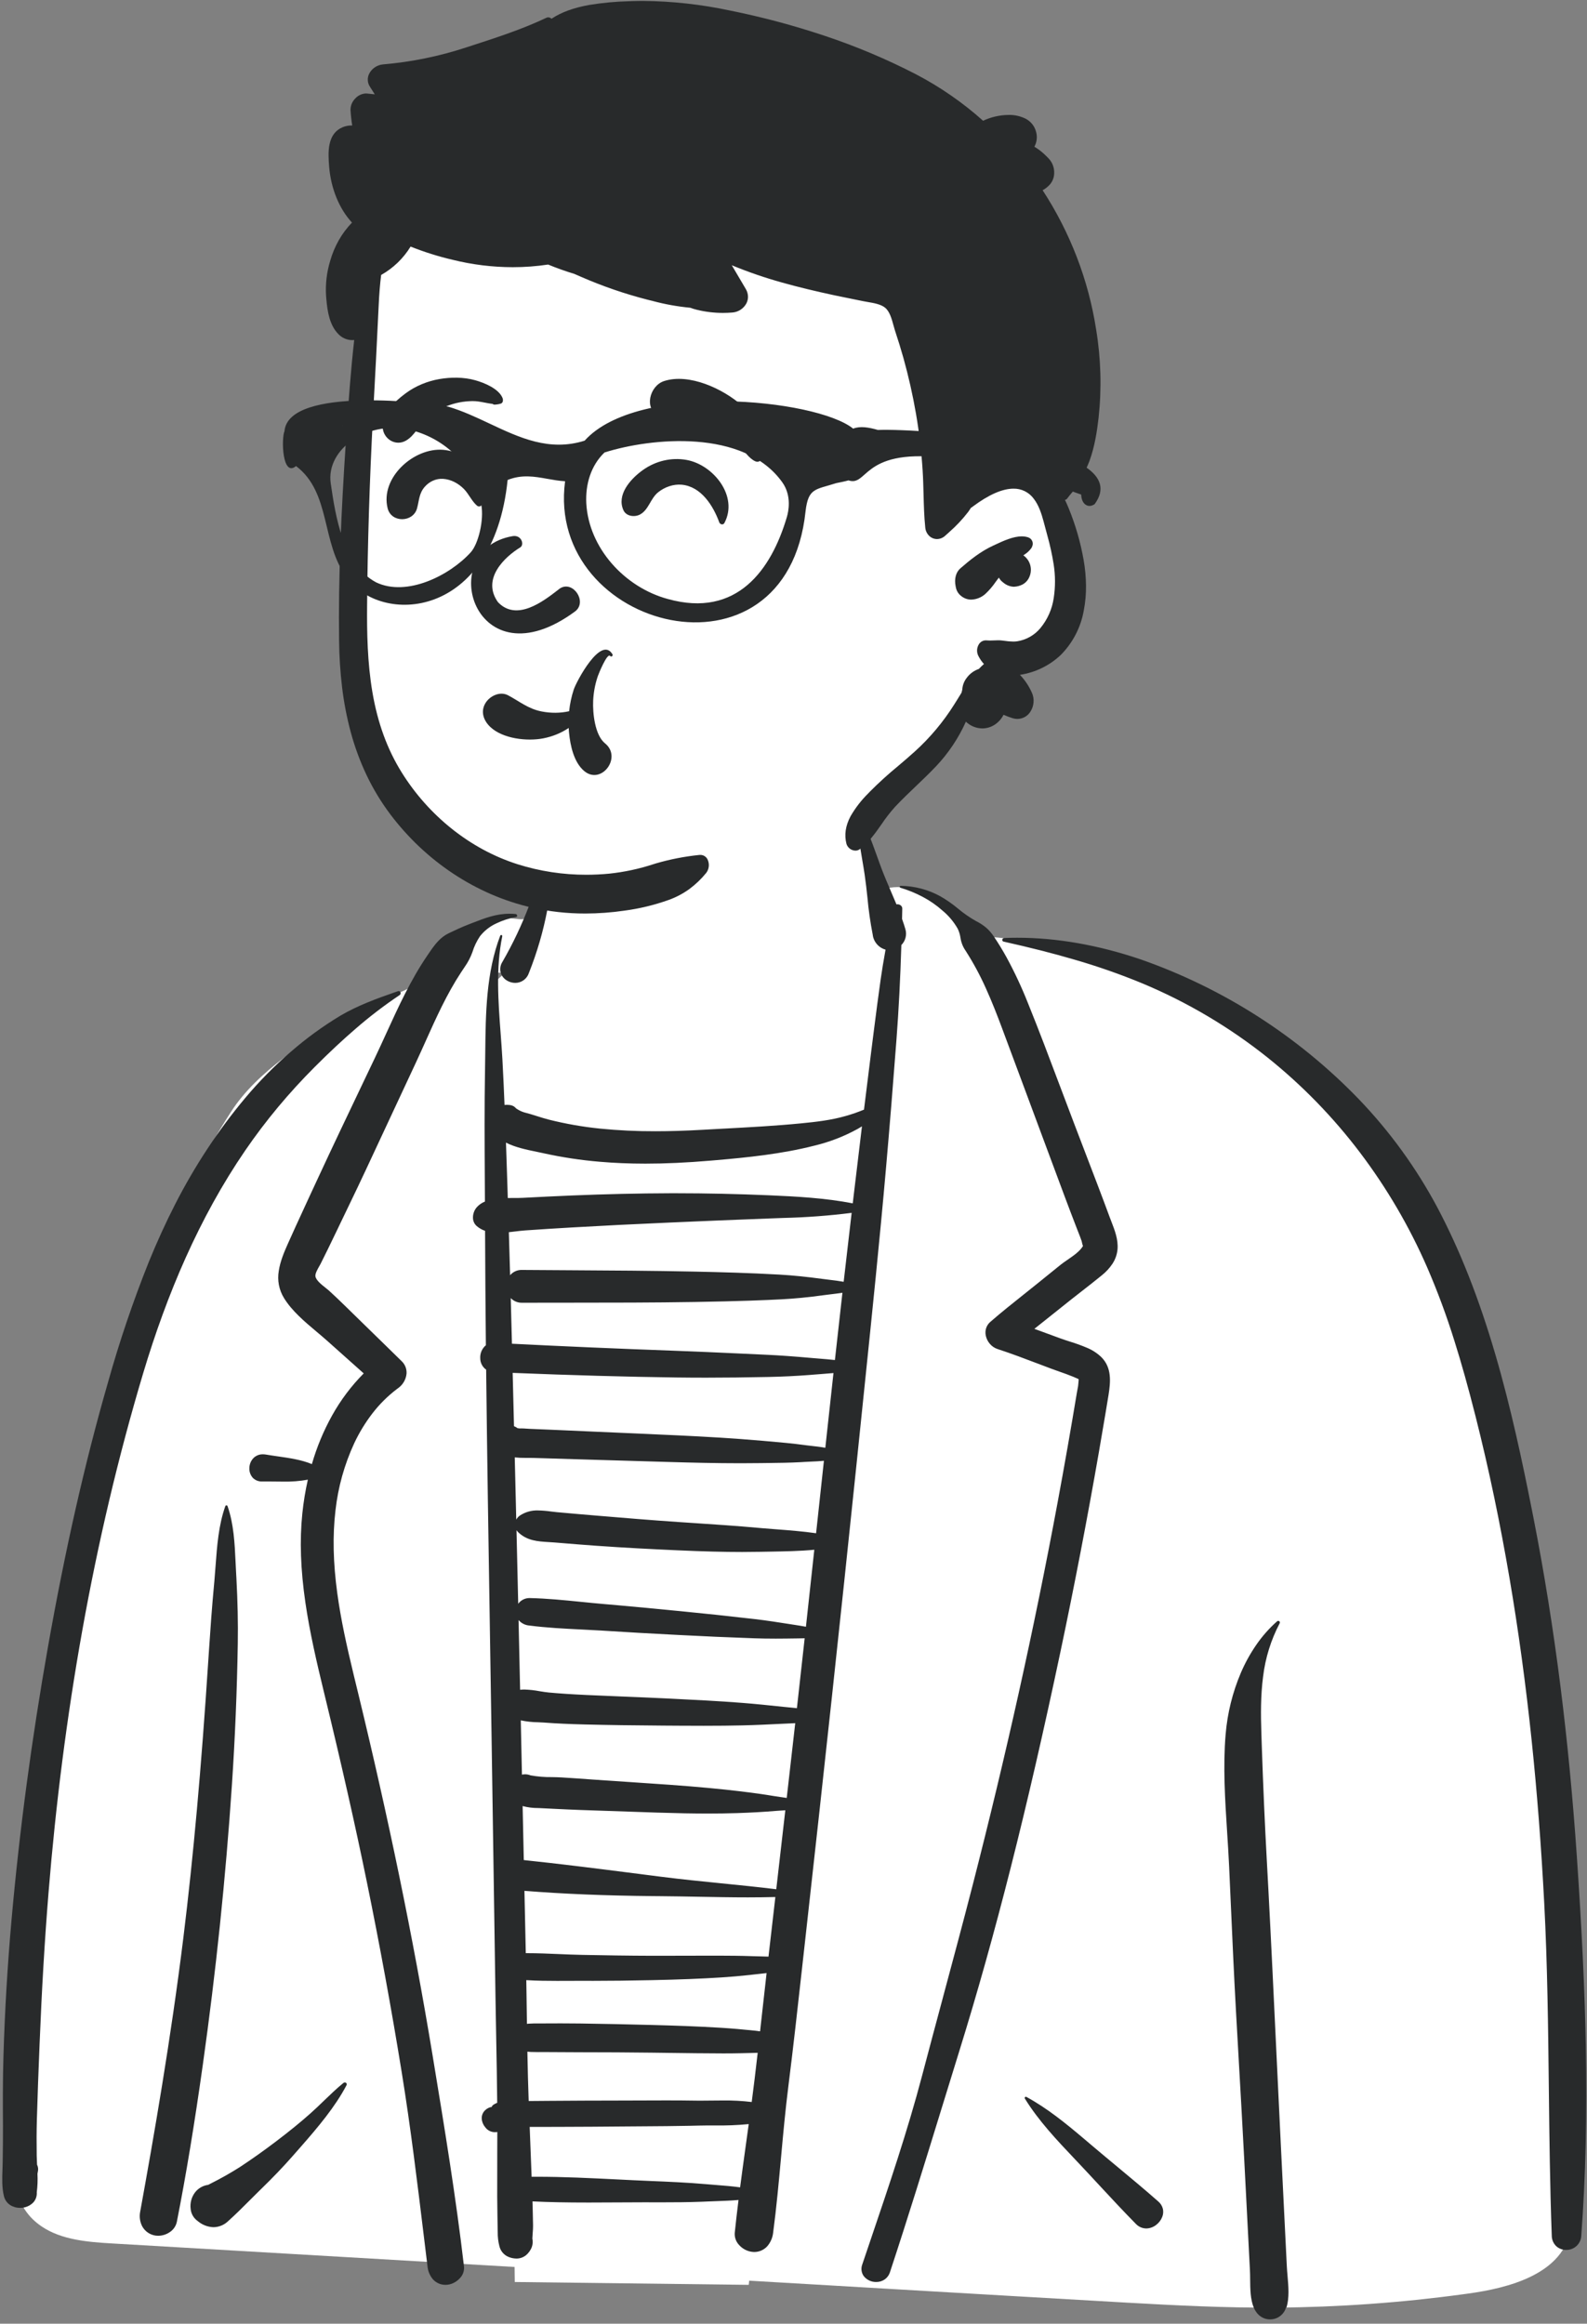 <svg width="304" height="445" viewBox="0 0 304 445" fill="none" xmlns="http://www.w3.org/2000/svg">
<rect x="0" y="0" width="304" height="445" fill="#808080" stroke="none"/>
<path d="M166.069 164.842L170.893 176.767L168.235 214.566L166.256 214.875C145.37 218.112 131.177 219.748 123.678 219.781H123.446C115.894 219.781 106.845 218.094 96.299 214.72L95.819 214.566L94.602 186.263H97.473L102.667 174.087L102.662 174.083C102.605 174.18 102.546 174.275 102.484 174.367C100.318 177.569 99.063 174.983 93.977 176.116C87.886 177.472 85.182 183.628 79.82 188.228C77.33 190.364 72.105 191.371 69.604 192.841L66.977 194.384C58.747 199.239 49.287 205.136 44.32 212.818C38.498 221.824 34.484 230.371 30.778 240.389C22.789 261.981 17.244 284.016 13.28 306.677C9.266 329.646 6.853 352.897 5.009 376.131C4.155 386.898 3.429 397.673 2.83 408.458L2.682 411.154C2.367 417.021 2.641 422.762 7.976 426.375C11.798 428.964 16.871 429.358 21.355 429.624L21.599 429.638C54.755 431.583 87.911 433.519 121.067 435.447L170.801 438.355C179.076 438.84 187.351 439.321 195.626 439.799L215.826 440.966C225.346 441.507 234.878 441.976 244.41 441.921C256.392 441.835 268.357 440.982 280.23 439.367L281.278 439.224C288.756 438.192 299.595 435.58 300.939 426.614C300.984 426.355 300.967 426.089 300.889 425.837C300.81 425.586 300.672 425.357 300.487 425.171C300.301 424.984 300.073 424.844 299.823 424.764C299.572 424.683 299.306 424.664 299.046 424.708C299.359 423.249 299.553 421.787 299.739 420.517C300.528 415.093 301.044 409.632 301.284 404.155C301.741 393.184 301.4 382.195 300.266 371.273C298.452 353.22 295.912 335.198 293.287 317.24L292.703 313.251C289.91 294.224 286.585 275.229 281.383 256.696C276.577 239.575 269.079 221.763 258.762 210.938C248.445 200.113 233.735 190.706 218.621 184.945C217.312 184.446 191.306 178.752 189.554 179.583L189.239 179.336C184.054 175.243 176.658 168.053 169.042 170.317L169.025 170.289C168.845 169.958 168.142 167.749 167.172 164.844L166.069 164.842Z" fill="white"/>
<path d="M160.569 148.97C154.271 140.985 147.631 138.446 137.82 139.041C131.109 138.753 124.481 140.611 118.897 144.345C113.735 147.042 109.159 150.755 105.891 155.534C103.096 159.621 105.22 169.718 102.667 174.087C102.692 174.562 102.705 174.996 102.706 175.388C102.706 179.168 100.075 183.387 94.813 188.044L94.604 188.228V215.701C103.451 218.421 114.404 219.781 127.463 219.781C140.328 219.781 153.708 217.621 167.605 213.301L168.236 213.104L170.893 183.245L168.235 174.983V168.062L167.21 164.967C165.39 159.525 162.607 151.553 160.569 148.97Z" fill="white"/>
<path d="M168.235 213.103C168.235 213.103 144.877 219.905 128.93 219.905C112.984 219.905 95.82 213.103 95.82 213.103L98.605 437.013L143.423 437.56L168.235 213.103Z" fill="white"/>
<path d="M243.288 444.174C243.969 444.179 244.633 443.964 245.182 443.561C245.731 443.158 246.135 442.588 246.334 441.937L246.361 441.847L246.437 441.906C246.999 440.036 246.816 437.915 246.638 435.864C246.581 435.209 246.528 434.59 246.498 433.979L245.354 410.831C245.054 404.737 244.763 398.553 244.478 392.574C244 382.469 243.506 372.021 242.961 361.747L242.666 356.294C242.286 349.402 241.97 342.205 241.701 334.294L241.62 331.847C241.509 328.399 241.473 324.711 241.952 321.09C242.378 317.518 243.455 314.055 245.127 310.87C245.155 310.823 245.17 310.77 245.17 310.716C245.17 310.662 245.155 310.608 245.127 310.562C245.098 310.514 245.058 310.475 245.01 310.447C244.961 310.42 244.907 310.405 244.851 310.404C244.772 310.405 244.695 310.435 244.636 310.488C243.126 311.826 241.784 313.342 240.641 315.004C239.482 316.688 238.493 318.483 237.69 320.362C236.095 324.114 235.111 328.097 234.775 332.16C234.256 338.316 234.667 344.698 235.064 350.872C235.204 353.045 235.349 355.288 235.448 357.472C235.55 359.697 235.65 361.956 235.748 364.141V364.149C236.056 371.092 236.376 378.271 236.769 385.328C236.944 388.476 237.127 391.676 237.304 394.768V394.778V394.796C237.656 400.951 238.02 407.316 238.342 413.577L239.433 434.764C239.462 435.325 239.468 435.908 239.472 436.523V436.526C239.492 438.393 239.512 440.323 240.163 441.906C240.748 443.327 241.917 444.174 243.288 444.174ZM85.39 437.56C85.899 437.552 86.399 437.431 86.855 437.206C87.332 436.979 87.758 436.66 88.111 436.267C88.389 435.976 88.602 435.629 88.735 435.249C88.868 434.87 88.919 434.466 88.883 434.065C87.337 420.756 85.12 407.305 82.976 394.297L82.866 393.627C81.013 382.381 78.848 370.747 76.435 359.049C74.143 347.94 71.548 336.395 68.722 324.735L67.757 320.765C66.359 314.976 65.289 310.101 64.61 305.124C63.81 299.26 63.696 294.065 64.263 289.24C64.762 284.792 65.974 280.454 67.853 276.391C68.802 274.368 69.968 272.454 71.329 270.681C72.684 268.918 74.269 267.343 76.041 266L76.258 265.839C76.71 265.52 77.088 265.108 77.366 264.632C77.645 264.155 77.819 263.624 77.875 263.074C77.907 262.627 77.839 262.178 77.675 261.76C77.512 261.343 77.257 260.967 76.929 260.661C75.938 259.689 74.881 258.655 73.787 257.586L67.492 251.443L66.224 250.202C65.211 249.213 64.12 248.159 63.009 247.149C62.856 247.01 62.648 246.846 62.406 246.655L62.403 246.653C61.608 246.027 60.521 245.171 60.42 244.41C60.352 243.898 60.827 243.064 61.174 242.458C61.262 242.303 61.346 242.157 61.41 242.035L62.83 239.169C63.482 237.847 64.129 236.494 64.754 235.187L65.204 234.246C65.665 233.284 66.136 232.308 66.59 231.363L66.593 231.357C67.748 228.96 68.941 226.481 70.087 224.023L79.675 203.478C80.299 202.141 80.918 200.762 81.517 199.429V199.426C83.528 194.951 85.605 190.325 88.326 186.203L89.022 185.158C89.632 184.293 90.125 183.351 90.487 182.356C90.816 181.272 91.305 180.242 91.938 179.302C92.766 178.248 93.833 177.406 95.052 176.847C96.255 176.264 97.534 175.851 98.851 175.62C98.913 175.614 98.97 175.584 99.01 175.537C99.049 175.489 99.069 175.428 99.064 175.366C99.061 175.286 99.03 175.21 98.977 175.15C98.923 175.091 98.851 175.051 98.772 175.039C98.385 175.003 97.995 174.984 97.614 174.984C95.037 174.984 92.927 175.803 90.483 176.752C90.263 176.838 90.04 176.924 89.815 177.011C88.458 177.532 87.161 178.143 85.949 178.725C84.339 179.497 83.323 180.846 82.34 182.278L81.814 183.049C78.666 187.662 76.282 192.878 73.977 197.922L73.975 197.927C73.285 199.437 72.571 200.999 71.851 202.512C70.976 204.351 70.084 206.221 69.221 208.029L69.218 208.035C66.498 213.738 63.683 219.634 60.98 225.465L59.223 229.25C58.395 231.037 57.503 232.963 56.607 234.935L55.116 238.241C54.425 239.788 53.665 241.59 53.402 243.379C53.087 245.184 53.447 247.041 54.411 248.598C55.932 251.064 58.335 253.085 60.658 255.04C61.373 255.641 62.049 256.209 62.699 256.789C65.01 258.853 67.357 260.947 69.672 263.012C67.296 265.408 65.259 268.117 63.617 271.065C61.977 274.014 60.677 277.14 59.744 280.382C57.74 279.548 55.432 279.218 53.199 278.899C52.422 278.788 51.69 278.684 50.974 278.559C50.773 278.523 50.57 278.505 50.367 278.505C50.01 278.495 49.655 278.562 49.327 278.703C48.999 278.843 48.705 279.053 48.466 279.318C48.033 279.816 47.786 280.449 47.768 281.108C47.746 281.455 47.794 281.803 47.91 282.132C48.025 282.46 48.204 282.762 48.438 283.02C48.67 283.25 48.947 283.431 49.252 283.55C49.557 283.669 49.883 283.724 50.21 283.712H50.276C50.525 283.707 50.789 283.705 51.084 283.705C51.588 283.705 52.093 283.712 52.628 283.719H52.652C53.175 283.726 53.717 283.734 54.269 283.734C55.845 283.767 57.421 283.643 58.972 283.364C58.49 285.5 58.136 287.663 57.913 289.841C57.384 294.991 57.576 300.576 58.502 306.917C59.341 312.662 60.676 318.366 61.971 323.715L62.191 324.622C65.43 337.943 68.082 349.694 70.301 360.544C72.755 372.543 74.993 384.759 76.952 396.851C78.653 407.342 79.953 418.06 81.21 428.425L81.221 428.513C81.442 430.336 81.671 432.219 81.898 434.072C81.989 434.978 82.357 435.834 82.952 436.524C83.261 436.86 83.639 437.127 84.059 437.305C84.479 437.484 84.933 437.571 85.39 437.56H85.39ZM167.841 437.013C168.398 437.019 168.944 436.862 169.412 436.559C169.925 436.214 170.304 435.702 170.485 435.11C173.919 424.724 177.191 414.095 180.355 403.819C181.467 400.204 182.617 396.468 183.762 392.783C190.622 370.697 196.775 346.413 203.128 316.357C205.809 303.674 208.292 290.772 210.512 278.01C210.936 275.572 211.354 273.121 211.754 270.722L212.345 267.146C212.75 264.598 212.98 261.942 211 259.925C210.195 259.151 209.252 258.534 208.22 258.107C207.15 257.653 206.056 257.256 204.943 256.92C204.33 256.723 203.752 256.536 203.199 256.336L203.014 256.268C202.089 255.922 201.155 255.582 200.251 255.253C199.595 255.014 198.851 254.744 198.138 254.481C199.366 253.514 200.607 252.52 201.805 251.559L201.817 251.549L201.821 251.546C202.954 250.64 204.125 249.699 205.283 248.786C205.917 248.287 206.564 247.783 207.189 247.295C208.468 246.298 209.791 245.268 211.065 244.224C211.853 243.599 212.538 242.856 213.096 242.02C213.65 241.18 213.986 240.215 214.072 239.212C214.218 237.355 213.537 235.601 212.88 233.905C212.789 233.671 212.686 233.406 212.59 233.15L212.519 232.961C211.862 231.189 211.099 229.13 210.327 227.116L205.726 215.083C204.806 212.675 203.886 210.233 202.997 207.868L202.994 207.861C201.048 202.69 199.035 197.343 196.926 192.14C195.735 189.128 194.363 186.191 192.817 183.345C192.015 181.891 191.214 180.583 190.373 179.345C189.953 178.706 189.447 178.127 188.87 177.625C188.284 177.142 187.643 176.728 186.962 176.392C185.743 175.704 184.589 174.905 183.516 174.005C182.463 173.125 181.335 172.339 180.146 171.654C177.81 170.364 175.192 169.672 172.524 169.641C172.48 169.64 172.437 169.655 172.405 169.683C172.372 169.712 172.351 169.752 172.346 169.796C172.338 169.84 172.347 169.886 172.371 169.924C172.394 169.963 172.431 169.991 172.474 170.004C173.957 170.446 175.393 171.033 176.76 171.757C178.128 172.481 179.403 173.367 180.558 174.397C181.722 175.362 182.703 176.53 183.451 177.845C183.698 178.353 183.87 178.895 183.961 179.453L183.995 179.64C184.123 180.494 184.444 181.308 184.934 182.019L185.022 182.156C186.471 184.424 187.75 186.796 188.847 189.253C190.054 191.91 191.103 194.644 191.883 196.73L195.968 207.695L200.046 218.662C200.923 221.018 201.8 223.374 202.678 225.729L203.994 229.263C204.699 231.155 205.437 233.074 206.15 234.929L206.159 234.952L206.215 235.099C206.318 235.365 206.423 235.632 206.525 235.892C206.749 236.459 206.98 237.044 207.182 237.626C207.196 237.666 207.218 237.766 207.248 237.895C207.293 238.14 207.36 238.381 207.449 238.614L207.416 238.673C206.84 239.642 205.579 240.508 204.467 241.272C203.983 241.605 203.525 241.92 203.151 242.222L198.863 245.688C197.97 246.41 197.055 247.138 196.171 247.843L196.152 247.858C194.012 249.56 191.799 251.322 189.706 253.144C189.32 253.472 189.036 253.902 188.886 254.386C188.753 254.837 188.735 255.315 188.832 255.776C188.954 256.358 189.223 256.9 189.612 257.349C190.001 257.809 190.508 258.154 191.079 258.346C193.705 259.201 196.333 260.199 198.874 261.165C199.659 261.463 200.547 261.801 201.397 262.119C201.916 262.313 202.451 262.501 202.967 262.682C203.837 262.987 204.736 263.302 205.593 263.66L206.426 264.02C206.65 264.121 206.646 264.152 206.618 264.357C206.597 264.492 206.585 264.629 206.582 264.765C206.558 265.217 206.496 265.665 206.394 266.106V266.109C206.357 266.294 206.32 266.486 206.289 266.67C205.143 273.597 203.908 280.632 202.618 287.582C200.37 299.691 197.843 312.063 195.11 324.356C192.44 336.367 189.496 348.647 186.36 360.855C184.507 368.067 182.542 375.379 180.643 382.451V382.455V382.461C179.319 387.387 177.95 392.481 176.631 397.499C173.85 408.07 170.26 418.65 166.789 428.883L166.761 428.965C166.24 430.499 165.702 432.086 165.177 433.643C165.036 434.006 164.987 434.398 165.032 434.785C165.077 435.171 165.217 435.541 165.437 435.862C165.721 436.227 166.086 436.522 166.503 436.722C166.92 436.921 167.379 437.021 167.841 437.013ZM98.916 432.523C99.547 432.531 100.164 432.33 100.67 431.952C101.222 431.523 101.641 430.948 101.882 430.292C102.06 429.777 102.092 429.223 101.974 428.691C101.985 428.351 102.014 427.982 102.041 427.627V427.624C102.081 427.13 102.12 426.618 102.11 426.18L102.044 423.03C102.038 422.734 102.028 422.433 102.018 422.141V422.137C102.013 421.962 102.006 421.763 102.001 421.574L102.058 421.58C105.141 421.729 108.445 421.796 112.769 421.796C114.572 421.796 116.405 421.785 118.176 421.774H118.205C119.891 421.764 121.635 421.753 123.356 421.752L126.51 421.757H126.969C129.193 421.757 131.816 421.743 134.406 421.644L135.391 421.602C135.994 421.574 136.619 421.551 137.225 421.529H137.25C138.63 421.479 140.06 421.427 141.466 421.306C141.183 423.587 140.948 425.643 140.747 427.59C140.714 428.018 140.771 428.449 140.916 428.853C141.061 429.258 141.29 429.627 141.588 429.936C141.946 430.339 142.382 430.664 142.87 430.893C143.358 431.122 143.887 431.25 144.425 431.268C144.905 431.276 145.38 431.182 145.82 430.992C146.26 430.802 146.655 430.52 146.977 430.165C147.602 429.438 147.993 428.54 148.098 427.587C148.737 422.762 149.186 417.832 149.621 413.065C150.023 408.656 150.439 404.098 151.003 399.633C151.949 392.146 152.795 384.52 153.613 377.145L153.663 376.696C153.74 376.006 153.816 375.316 153.893 374.626L154.203 371.847C157.835 339.333 161.052 309.538 164.035 280.761L165.501 266.562L165.654 265.08C167.06 251.493 168.514 237.442 169.727 223.603C170.408 215.842 171.063 207.798 171.73 199.01C172.152 193.446 172.457 187.547 172.661 180.977C173.047 180.591 173.323 180.108 173.46 179.579C173.597 179.05 173.59 178.494 173.441 177.969C173.273 177.384 173.068 176.75 172.794 175.976L172.804 175.542C172.815 175.072 172.827 174.539 172.837 174.022C172.84 173.917 172.822 173.813 172.784 173.715C172.745 173.617 172.688 173.529 172.614 173.454C172.426 173.271 172.174 173.17 171.912 173.172C171.848 173.172 171.784 173.178 171.721 173.191C171.377 172.357 171.014 171.513 170.662 170.697L170.659 170.688C170.084 169.352 169.49 167.972 168.97 166.615C168.626 165.717 168.291 164.786 167.969 163.886C167.007 161.209 166.014 158.442 164.585 156.001C164.57 155.974 164.548 155.951 164.521 155.935C164.494 155.92 164.464 155.911 164.433 155.911C164.383 155.91 164.335 155.929 164.3 155.963C164.264 155.997 164.243 156.044 164.242 156.094C164.194 158.924 164.688 161.828 165.165 164.637V164.639C165.327 165.591 165.495 166.576 165.636 167.534C165.848 168.966 166.008 170.456 166.163 171.896V171.899C166.378 174.287 166.717 176.663 167.18 179.015C167.198 179.189 167.23 179.36 167.278 179.528L167.318 179.656C167.492 180.186 167.794 180.664 168.198 181.05C168.601 181.435 169.094 181.714 169.631 181.864C169.23 184.084 168.933 185.895 168.696 187.562C168.254 190.675 167.854 193.75 167.389 197.409L166.889 201.352C166.478 204.585 166.038 208.127 165.504 212.5C164.35 212.978 163.169 213.387 161.966 213.726C159.183 214.522 156.363 214.842 153.477 215.125C148.607 215.603 143.629 215.871 138.814 216.13H138.789C137.842 216.18 136.862 216.233 135.9 216.287L134.645 216.358C131.337 216.547 128.357 216.639 125.537 216.639C121.975 216.652 118.414 216.481 114.87 216.127C111.611 215.792 108.381 215.226 105.204 214.431C104.411 214.234 103.617 213.982 102.849 213.739C102.052 213.487 101.23 213.226 100.41 213.026C99.897 212.868 99.412 212.635 98.969 212.333L98.863 212.269C98.612 211.949 98.255 211.731 97.856 211.653L97.738 211.633L97.62 211.616L97.581 211.597L97.584 211.61C97.421 211.588 97.257 211.577 97.092 211.577C96.943 211.576 96.794 211.586 96.646 211.606C96.548 209.203 96.413 206.044 96.241 202.913C96.151 201.275 96.025 199.59 95.903 197.96V197.956C95.441 191.778 94.963 185.39 96.209 179.302C96.217 179.271 96.217 179.24 96.211 179.209C96.204 179.179 96.191 179.15 96.171 179.125C96.148 179.097 96.117 179.076 96.082 179.063C96.047 179.051 96.01 179.048 95.974 179.055C95.938 179.062 95.904 179.079 95.876 179.103C95.849 179.127 95.828 179.159 95.817 179.194C93.114 186.313 93.032 194.067 92.953 201.565C92.942 202.655 92.929 203.781 92.91 204.883C92.783 211.845 92.826 218.927 92.867 225.776C92.875 227.188 92.884 228.649 92.891 230.104C92.293 230.343 91.757 230.717 91.327 231.196C90.821 231.784 90.562 232.545 90.602 233.32C90.616 233.603 90.688 233.88 90.813 234.135C90.937 234.39 91.112 234.617 91.327 234.802C91.795 235.202 92.335 235.51 92.918 235.709C92.948 242.989 93 250.361 93.073 257.619C92.713 257.921 92.427 258.303 92.239 258.734C92.051 259.166 91.966 259.635 91.991 260.105C91.991 260.535 92.094 260.958 92.292 261.339C92.489 261.721 92.775 262.049 93.126 262.298C93.308 278.783 93.576 295.544 93.835 311.753V311.77C93.948 318.802 94.064 326.074 94.173 333.249L94.92 382.864C94.959 385.396 95.006 387.963 95.053 390.445C95.129 394.459 95.207 398.61 95.243 402.694L95.196 402.713L95.031 402.789C94.737 402.927 94.337 403.136 94.253 403.347C94.235 403.387 94.226 403.429 94.227 403.472C93.737 403.548 93.283 403.775 92.929 404.122C92.71 404.326 92.537 404.576 92.425 404.854C92.313 405.132 92.263 405.432 92.28 405.731C92.316 406.328 92.544 406.896 92.929 407.353L93.135 407.602C93.356 407.839 93.626 408.025 93.925 408.149C94.224 408.272 94.546 408.331 94.87 408.32C95.002 408.32 95.133 408.31 95.264 408.29C95.261 409.627 95.257 410.987 95.252 412.302V412.316C95.243 415.05 95.234 417.878 95.243 420.666C95.247 421.971 95.267 423.254 95.288 424.447L95.34 427.468C95.326 428.379 95.436 429.287 95.667 430.169C95.77 430.602 95.969 431.005 96.251 431.35C96.533 431.694 96.889 431.97 97.293 432.157C97.802 432.391 98.355 432.515 98.916 432.523ZM143.424 406.774L142.754 411.617C142.381 414.317 142.071 416.585 141.773 418.887C140.251 418.678 138.698 418.556 137.197 418.437H137.194C136.603 418.39 135.988 418.342 135.39 418.289C131.692 417.961 127.893 417.804 124.541 417.666H124.537C122.418 417.579 120.268 417.472 118.189 417.368C113.145 417.118 107.929 416.858 102.806 416.858C102.549 416.858 102.298 416.858 102.057 416.858C101.976 416.858 101.899 416.864 101.835 416.87L101.464 407.313L106.722 407.306C111.184 407.299 115.711 407.26 120.088 407.223C121.2 407.213 122.357 407.206 123.378 407.199H123.4C126.261 407.18 129.22 407.16 132.129 407.099L133.849 407.06C134.812 407.034 135.786 407.033 136.817 407.032H136.822C139.025 407.073 141.228 406.987 143.421 406.775L143.424 406.774ZM145.14 393.122C144.724 396.782 144.36 399.776 143.995 402.545C142.184 402.328 140.36 402.23 138.536 402.251C137.787 402.251 137.057 402.26 136.35 402.268H136.344C135.642 402.277 134.917 402.286 134.201 402.286C133.949 402.286 133.72 402.286 133.502 402.282L133.066 402.277C131.439 402.249 129.706 402.238 127.612 402.238C126.117 402.238 124.596 402.244 123.126 402.251H123.115C121.871 402.256 120.584 402.262 119.305 402.263C113.877 402.269 109.38 402.288 105.151 402.322L101.275 402.354L101.267 402.159C101.168 399.456 101.09 396.515 101.023 392.903C101.284 392.934 101.489 392.951 101.688 392.959C102.198 392.98 102.701 392.983 103.082 392.983C103.305 392.983 103.527 392.983 103.735 392.981H103.836C104.016 392.981 104.195 392.981 104.375 392.981C104.543 392.981 104.69 392.981 104.822 392.981C106.758 392.998 109.045 393.015 111.332 393.015H111.569C115.938 393.015 120.389 393.042 124.8 393.094C125.931 393.108 127.082 393.123 128.195 393.138H128.263H128.294C131.64 393.183 135.101 393.23 138.505 393.236H138.733C140.962 393.238 143.278 393.173 145.139 393.121L145.14 393.122ZM146.845 377.855C146.514 380.712 146.194 383.621 145.884 386.435L145.882 386.455L145.876 386.508C145.784 387.34 145.692 388.172 145.6 389.005C145.319 388.961 145.039 388.926 144.768 388.897C142.302 388.639 140.125 388.453 138.113 388.328C133.556 388.045 129.02 387.902 124.798 387.789C120.247 387.667 115.635 387.572 111.089 387.508C109.942 387.492 108.738 387.484 107.409 387.484C106.51 387.484 105.535 387.488 104.43 387.495H104.095H103.594H103.555C103.38 387.495 103.206 387.495 103.031 387.495C102.512 387.495 101.9 387.501 101.297 387.541C101.178 387.549 101.068 387.561 100.937 387.576L100.858 381.994C100.845 381.084 100.83 380.145 100.815 379.204C102.905 379.332 104.966 379.349 106.707 379.349C107.442 379.349 108.186 379.346 108.907 379.342H108.919H109.116C109.758 379.339 110.423 379.336 111.081 379.336H111.167H111.955C112.507 379.339 113.075 379.34 113.647 379.34C116.951 379.34 120.521 379.298 124.884 379.207C130.109 379.098 134.341 378.931 138.2 378.685C140.014 378.569 141.823 378.412 143.57 378.219L144.464 378.117C144.836 378.073 145.221 378.033 145.593 377.994C146.001 377.949 146.425 377.905 146.844 377.854L146.845 377.855ZM148.526 363.288C148.402 364.371 148.277 365.454 148.152 366.536C147.86 369.07 147.529 371.943 147.209 374.703C146.612 374.675 146.01 374.663 145.427 374.651H145.414C144.972 374.641 144.516 374.632 144.073 374.616C141.863 374.537 139.666 374.522 137.809 374.518C137.285 374.518 136.761 374.518 136.208 374.518C134.535 374.518 132.789 374.524 131.249 374.528C129.364 374.535 127.794 374.539 126.178 374.539H124.884C120.318 374.529 115.801 374.451 111.565 374.371C110.052 374.343 108.512 374.278 107.022 374.214C105.019 374.129 102.947 374.041 100.915 374.041H100.717L100.46 362.104C108.001 362.702 115.873 363.023 125.233 363.115L126.477 363.126C128.904 363.145 131.376 363.191 133.767 363.235C136.881 363.294 140.102 363.354 143.276 363.354C145.172 363.352 146.888 363.331 148.525 363.288L148.526 363.288ZM150.433 346.676C149.876 351.557 149.292 356.646 148.698 361.799C145.205 361.37 141.643 361.013 138.199 360.668C134.436 360.291 130.545 359.901 126.735 359.417L120.137 358.574C113.81 357.767 107.07 356.918 100.335 356.211L100.113 345.868C101.085 346.127 102.088 346.255 103.095 346.249H103.138L103.441 346.262L106.64 346.42C107.867 346.48 109.483 346.557 111.09 346.615C116.046 346.796 121.037 346.967 125.925 347.122C129.739 347.243 132.818 347.3 135.614 347.3C137.578 347.3 139.389 347.272 141.153 347.217C143.801 347.133 146.228 346.997 148.573 346.801C148.963 346.769 149.361 346.743 149.746 346.718H149.772C149.987 346.706 150.21 346.691 150.432 346.676L150.433 346.676ZM152.331 329.998C151.894 333.864 151.435 337.887 151.03 341.436L150.702 344.314C150.323 344.254 149.938 344.2 149.566 344.147H149.562H149.551C149.1 344.083 148.633 344.017 148.189 343.942C146.327 343.627 144.34 343.347 141.933 343.059C137.955 342.582 133.614 342.18 128.267 341.793C125.67 341.604 123.029 341.429 120.474 341.26L120.442 341.258L120.391 341.255C118.366 341.121 116.271 340.982 114.213 340.838L110.896 340.604C109.597 340.514 108.543 340.446 107.578 340.385C106.981 340.348 106.368 340.337 105.717 340.324C104.343 340.344 102.97 340.231 101.617 339.989C101.291 339.853 100.941 339.784 100.587 339.785C100.384 339.785 100.181 339.807 99.982 339.85L99.759 329.458C100.87 329.69 102.001 329.812 103.135 329.824C103.478 329.839 103.801 329.853 104.116 329.873L104.366 329.89C106.588 330.059 108.958 330.166 112.049 330.245C116.552 330.356 121.482 330.427 127.122 330.462L130.144 330.481C131.507 330.488 133.122 330.497 134.77 330.497C137.626 330.497 139.996 330.473 142.227 330.42C144.716 330.363 147.207 330.243 149.972 330.105C150.349 330.086 150.738 330.07 151.116 330.054H151.149C151.534 330.032 151.934 330.016 152.33 329.996L152.331 329.998ZM154.14 313.737C153.607 318.589 153.12 322.968 152.653 327.125C152.166 327.072 151.679 327.025 151.207 326.981C150.822 326.944 150.385 326.902 149.972 326.859C147.11 326.556 144.722 326.309 142.226 326.112C137.635 325.75 132.961 325.521 128.442 325.297H128.436L127.509 325.251C124.751 325.114 121.956 325.001 119.253 324.892H119.233C117.004 324.802 114.699 324.709 112.433 324.603C109.485 324.466 107.234 324.317 105.132 324.124C104.572 324.072 103.988 323.976 103.368 323.875H103.363C102.404 323.691 101.432 323.584 100.457 323.555C100.181 323.554 99.905 323.57 99.631 323.602C99.557 320.214 99.478 316.695 99.408 313.59L99.389 312.749C99.371 311.915 99.352 311.08 99.333 310.246C99.592 310.55 99.91 310.8 100.266 310.981C100.623 311.162 101.012 311.27 101.411 311.299C104.696 311.725 108.09 311.893 111.372 312.056C112.595 312.116 113.856 312.179 115.096 312.253L115.897 312.303C120.17 312.585 124.513 312.816 128.711 313.037L129.99 313.105C134.678 313.354 139.552 313.567 144.476 313.739C145.778 313.784 147.122 313.806 148.59 313.806C149.246 313.806 149.937 313.801 150.644 313.792L151.524 313.779C151.815 313.774 152.117 313.771 152.426 313.768C152.988 313.761 153.565 313.756 154.14 313.737ZM155.985 296.784C155.447 301.762 154.908 306.723 154.381 311.529C153.64 311.389 152.896 311.275 152.177 311.164C151.95 311.129 151.726 311.094 151.504 311.06L151.385 311.041C149.125 310.686 146.79 310.318 144.48 310.053C139.48 309.477 134.87 308.985 130.385 308.55L129.155 308.432L128.785 308.396H128.768C125.343 308.063 121.801 307.719 118.315 307.41L115.899 307.201C114.398 307.075 112.865 306.921 111.382 306.771H111.376C108.106 306.442 104.724 306.101 101.413 306.033H101.369C100.957 306.04 100.553 306.143 100.188 306.334C99.823 306.525 99.507 306.798 99.266 307.132C99.158 302.394 99.05 297.761 98.938 293.037C99.017 293.161 99.11 293.275 99.214 293.379C100.924 295.067 102.996 295.192 105.191 295.323C105.546 295.345 105.911 295.366 106.279 295.395L106.44 295.408C109.301 295.649 111.833 295.848 114.18 296.017C119.65 296.411 125.085 296.676 129.68 296.885C134.714 297.111 138.563 297.212 142.159 297.212C143.33 297.212 144.483 297.2 145.586 297.178C146.254 297.164 146.941 297.153 147.605 297.143C150.36 297.095 153.206 297.05 155.985 296.784ZM157.825 279.751L156.327 293.624C153.803 293.26 151.201 293.061 148.681 292.868H148.679C147.772 292.799 146.837 292.727 145.927 292.65L145.198 292.585C141.167 292.218 137.057 291.946 133.081 291.683L132.978 291.676C132.024 291.613 131.037 291.548 130.067 291.482C124.744 291.122 119.492 290.687 114.567 290.272L114.439 290.262C111.945 290.052 109.367 289.835 106.825 289.602L106.507 289.57C106.179 289.536 105.851 289.496 105.533 289.458C104.715 289.341 103.89 289.274 103.063 289.256C101.845 289.214 100.643 289.547 99.621 290.211C99.315 290.415 99.063 290.692 98.889 291.016C98.866 290.058 98.844 289.1 98.821 288.142L98.818 288.024C98.749 285.104 98.678 282.085 98.604 279.099C99.279 279.17 99.958 279.201 100.637 279.192H101.064H101.067H101.462C101.692 279.192 101.994 279.192 102.286 279.203C105.404 279.304 108.512 279.398 110.872 279.467L128.047 279.974C132.148 280.095 136.997 280.219 141.868 280.219C143.151 280.219 144.411 280.21 145.614 280.193C146.123 280.186 146.658 280.18 147.087 280.175H147.094C149.145 280.151 151.264 280.126 153.344 280.013L154.2 279.961C154.595 279.935 155.015 279.917 155.462 279.898C156.23 279.866 157.026 279.833 157.825 279.751ZM159.657 262.945C159.137 267.668 158.612 272.483 158.095 277.257C157.225 277.095 156.344 276.996 155.493 276.902H155.491C155.143 276.862 154.781 276.823 154.448 276.78L154.199 276.746C151.834 276.421 149.413 276.211 147.072 276.007L146.999 276.001L146.002 275.913C140.325 275.413 134.726 275.113 129.999 274.886C126.364 274.711 122.676 274.552 119.11 274.398L118.894 274.388C117.16 274.313 115.367 274.236 113.605 274.157L108.14 273.913C107.128 273.868 106.234 273.829 105.408 273.795C104.674 273.764 103.939 273.733 103.205 273.703L103.072 273.698L101.504 273.633C101.295 273.625 101.08 273.609 100.871 273.594H100.86C100.53 273.57 100.188 273.546 99.855 273.546C99.748 273.546 99.65 273.548 99.553 273.553L99.37 273.529C99.298 273.519 99.229 273.511 99.143 273.502C98.97 273.37 98.781 273.26 98.58 273.175L98.459 273.128L98.205 262.913C109.736 263.377 120.003 263.665 129.593 263.794C131.41 263.818 133.305 263.83 135.227 263.83C138.929 263.83 142.865 263.786 147.26 263.694C149.852 263.639 152.437 263.514 154.944 263.323L155.9 263.244C156.387 263.205 156.896 263.165 157.388 263.13H157.391C158.13 263.074 158.896 263.018 159.657 262.945V262.945ZM161.372 247.568C160.883 251.895 160.398 256.23 159.933 260.453C158.952 260.341 157.961 260.262 157.006 260.185H156.99C156.5 260.146 155.992 260.106 155.507 260.061C152.101 259.756 149.356 259.56 146.868 259.446L141.112 259.179C137.423 259.008 133.475 258.831 129.595 258.689C118.039 258.268 107.726 257.822 98.066 257.33C97.995 254.57 97.92 251.71 97.836 248.59C98.117 248.883 98.456 249.114 98.832 249.268C99.207 249.422 99.611 249.495 100.017 249.482H100.027C103.036 249.474 106.098 249.473 109.058 249.472H109.159C117.014 249.469 125.137 249.467 133.122 249.335C141.825 249.191 146.537 248.988 149.669 248.827C152.205 248.697 154.85 248.438 157.758 248.036C158.219 247.972 158.687 247.918 159.183 247.858H159.19C159.903 247.771 160.643 247.684 161.372 247.567L161.372 247.568ZM163.138 232.267C162.632 236.557 162.118 240.998 161.61 245.466C160.698 245.304 159.768 245.19 158.869 245.084H158.866C158.407 245.028 157.974 244.976 157.547 244.918C154.503 244.504 151.797 244.234 149.274 244.09C143.545 243.767 137.893 243.62 133.12 243.518C125.112 243.348 116.97 243.302 109.095 243.257H109.062C106.1 243.24 103.036 243.223 100.025 243.199H99.994C99.562 243.183 99.132 243.267 98.737 243.442C98.342 243.618 97.992 243.881 97.714 244.213C97.642 241.634 97.563 238.938 97.474 235.972C97.87 235.931 98.27 235.882 98.656 235.834C99.327 235.752 99.958 235.677 100.572 235.632C103.597 235.421 106.63 235.228 109.588 235.059C115.441 234.723 121.601 234.415 128.419 234.119C134.428 233.857 140.869 233.583 147.261 233.346L150.008 233.245C154.398 233.142 158.78 232.816 163.137 232.266L163.138 232.267ZM165.113 215.701C164.572 220.172 164.047 224.575 163.512 229.066L163.351 230.446C158.113 229.428 152.531 229.125 147.262 228.901C141.223 228.644 135.274 228.513 129.581 228.513C129.206 228.513 128.816 228.513 128.42 228.513C122.338 228.531 116.002 228.675 109.589 228.94C106.46 229.07 103.295 229.221 100.182 229.39C99.628 229.42 99.016 229.42 98.368 229.42H98.35C97.999 229.42 97.635 229.42 97.27 229.426C97.261 229.16 97.253 228.893 97.245 228.626V228.594C97.232 228.178 97.219 227.749 97.206 227.326C97.179 226.531 97.153 225.735 97.127 224.94V224.901C97.064 223.011 96.992 220.869 96.922 218.817C98.693 219.727 100.891 220.18 102.831 220.579C103.197 220.655 103.574 220.732 103.929 220.81L104.172 220.863C107.699 221.639 111.274 222.179 114.873 222.48C117.638 222.721 120.581 222.843 123.619 222.843C127.446 222.843 131.527 222.656 136.095 222.269L137.329 222.163C143.069 221.666 149.714 221.002 155.928 219.416C158.85 218.723 161.666 217.637 164.298 216.188C164.587 216.019 164.855 215.859 165.113 215.701ZM300.009 430.867C300.753 430.883 301.474 430.606 302.015 430.096C302.557 429.585 302.877 428.882 302.906 428.139C303.738 416.917 304.02 405.027 303.768 391.783C303.566 381.12 303.019 369.572 302.049 355.441C301.284 344.295 300.233 333.387 298.926 323.019C297.536 311.984 295.805 301.164 293.783 290.858L293.418 289.011C291.659 280.14 289.456 269.685 286.458 259.431C283.301 248.633 279.665 239.414 275.342 231.246C271.289 223.645 266.204 216.641 260.231 210.434C248.597 198.402 234.31 189.257 218.511 183.73C210.403 180.977 202.44 179.581 194.844 179.581C194.009 179.581 193.167 179.598 192.342 179.632C192.252 179.638 192.168 179.676 192.105 179.739C192.042 179.802 192.004 179.887 191.998 179.976C191.988 180.055 192.008 180.135 192.055 180.199C192.101 180.263 192.17 180.307 192.248 180.322C197.322 181.455 201.738 182.577 205.747 183.752C210.208 185.038 214.595 186.572 218.885 188.347C227.476 191.944 235.527 196.714 242.808 202.521C249.453 207.842 255.412 213.968 260.546 220.759C265.678 227.55 269.99 234.924 273.392 242.728C275.379 247.322 277.12 252.02 278.607 256.799C279.943 261.028 281.23 265.622 282.657 271.256C283.923 276.256 285.121 281.453 286.218 286.703C287.27 291.739 288.263 296.979 289.167 302.279C290.857 312.188 292.282 322.624 293.397 333.297C294.435 343.217 295.247 353.72 295.81 364.512C296.426 376.314 296.559 388.316 296.689 399.923V399.929C296.793 409.175 296.9 418.737 297.25 428.139C297.25 428.524 297.329 428.905 297.484 429.258C297.638 429.611 297.863 429.928 298.146 430.19C298.663 430.636 299.326 430.877 300.009 430.867ZM30.287 428.16C31.1 428.156 31.892 427.904 32.558 427.438C33.23 426.986 33.702 426.291 33.873 425.5C35.654 416.451 37.238 406.874 38.858 395.361C40.108 386.478 41.209 377.483 42.131 368.627C43.059 359.705 43.832 350.677 44.427 341.791C45.024 332.88 45.401 323.789 45.548 314.775C45.612 310.847 45.526 306.738 45.285 302.215L45.231 301.251C45.192 300.572 45.159 299.875 45.127 299.201V299.182C44.958 295.581 44.783 291.857 43.59 288.436C43.576 288.39 43.548 288.35 43.509 288.322C43.471 288.294 43.425 288.278 43.377 288.278C43.329 288.278 43.283 288.294 43.244 288.322C43.206 288.35 43.177 288.39 43.162 288.436C41.868 292.058 41.573 296.07 41.288 299.948C41.218 300.895 41.146 301.872 41.061 302.816L41.027 303.182C40.602 307.677 40.291 312.11 40.018 316.232L39.91 317.866C38.555 338.686 37.036 355.582 35.13 371.037C32.749 390.344 29.456 409.25 26.851 423.563C26.665 424.499 26.797 425.47 27.226 426.323C27.521 426.878 27.962 427.343 28.502 427.666C29.041 427.99 29.658 428.161 30.288 428.161L30.287 428.16ZM219.572 426.761C220.245 426.748 220.896 426.52 221.43 426.112C221.972 425.713 222.391 425.169 222.636 424.542C222.825 424.062 222.869 423.537 222.764 423.032C222.629 422.465 222.314 421.958 221.868 421.584C219.268 419.292 216.551 417.035 213.923 414.853L213.92 414.85L213.913 414.844C212.399 413.587 210.833 412.287 209.309 410.995L207.484 409.448C204.155 406.637 200.574 403.712 196.613 401.567C196.581 401.55 196.545 401.54 196.509 401.54C196.467 401.541 196.426 401.552 196.39 401.574C196.354 401.595 196.324 401.625 196.304 401.661C196.285 401.694 196.276 401.73 196.277 401.767C196.279 401.804 196.29 401.84 196.31 401.871C198.93 406.129 202.457 409.851 205.868 413.451L206.347 413.957C207.72 415.408 209.104 416.899 210.443 418.341V418.343C212.757 420.837 215.15 423.416 217.573 425.874C217.829 426.149 218.138 426.37 218.482 426.523C218.825 426.675 219.197 426.756 219.572 426.761V426.761ZM40.896 426.518C41.932 426.505 42.925 426.099 43.674 425.383C45.121 424.087 46.533 422.675 47.897 421.309L47.9 421.307L47.905 421.302C48.415 420.792 48.942 420.264 49.463 419.751L50.038 419.188C52.32 416.97 54.267 414.936 55.991 412.972L57.703 411.025C60.894 407.386 64.192 403.486 66.373 399.336C66.405 399.281 66.422 399.219 66.423 399.155C66.423 399.091 66.406 399.029 66.375 398.974C66.34 398.919 66.292 398.873 66.235 398.842C66.177 398.81 66.113 398.794 66.048 398.795C65.954 398.795 65.864 398.829 65.792 398.889C64.487 399.95 63.243 401.15 62.04 402.31L62.037 402.313C61.201 403.119 60.337 403.953 59.461 404.731C57.553 406.426 55.468 408.126 52.898 410.075C50.551 411.856 48.213 413.514 45.947 415.004C44.123 416.161 42.24 417.224 40.306 418.188L40.238 418.224L39.883 418.408C39.381 418.473 38.898 418.638 38.46 418.892C38.023 419.146 37.64 419.485 37.335 419.889C36.675 420.779 36.383 421.889 36.517 422.988C36.552 423.408 36.67 423.817 36.865 424.191C37.059 424.565 37.326 424.897 37.649 425.167L37.928 425.385C38.762 426.085 39.807 426.484 40.896 426.517V426.518ZM3.841 422.814C4.303 422.822 4.762 422.739 5.192 422.568C5.621 422.397 6.012 422.143 6.342 421.819C6.59 421.556 6.781 421.245 6.902 420.904C7.022 420.564 7.071 420.202 7.044 419.842C7.195 418.659 7.239 417.466 7.177 416.275C7.205 416.11 7.234 415.955 7.265 415.802C7.353 415.377 7.294 414.934 7.097 414.546C7.071 414.022 7.042 413.414 7.032 412.831C6.993 410.355 7.002 408.107 7.061 405.958C7.19 401.314 7.365 396.831 7.582 391.452C8.004 380.935 8.564 371.463 9.293 362.493C9.981 354.026 10.864 345.559 11.918 337.327C13.002 328.864 14.295 320.426 15.761 312.246C17.269 303.839 18.999 295.481 20.905 287.402C22.863 279.105 25.06 270.879 27.433 262.953C28.586 259.105 29.831 255.349 31.134 251.789C32.514 248.014 34.005 244.34 35.563 240.868C37.205 237.21 38.972 233.664 40.815 230.328C42.747 226.832 44.822 223.461 46.982 220.31C48.929 217.469 51.043 214.676 53.266 212.009C55.458 209.38 57.822 206.794 60.291 204.324C63.073 201.541 65.625 199.156 68.091 197.034C70.775 194.699 73.604 192.535 76.561 190.557C76.637 190.503 76.694 190.427 76.723 190.339C76.752 190.251 76.752 190.156 76.723 190.068C76.705 189.991 76.661 189.921 76.599 189.871C76.538 189.821 76.461 189.792 76.382 189.789C76.336 189.79 76.29 189.798 76.247 189.813L75.414 190.102C72.19 191.222 68.475 192.579 65.191 194.514C61.82 196.547 58.632 198.87 55.664 201.456C52.56 204.131 49.676 207.052 47.04 210.19C44.404 213.328 41.955 216.617 39.705 220.042C37.467 223.444 35.417 226.966 33.565 230.593C31.796 234.04 30.089 237.777 28.49 241.7C25.464 249.27 22.848 256.997 20.653 264.848C16.237 280.185 12.48 296.756 9.166 315.511C7.628 324.221 6.264 332.995 5.115 341.589C3.942 350.363 2.96 359.187 2.195 367.818C1.433 376.434 0.916 385.155 0.661 393.74C0.521 398.426 0.536 403.123 0.569 407.102C0.577 408.094 0.574 409.154 0.558 410.538L0.514 413.975C0.509 414.478 0.491 415 0.473 415.5V415.503C0.413 417.185 0.351 418.924 0.749 420.554C0.909 421.252 1.33 421.863 1.926 422.262C2.497 422.629 3.162 422.82 3.841 422.813V422.814ZM98.703 188.228C99.283 188.228 99.849 188.044 100.318 187.703C100.787 187.361 101.135 186.88 101.314 186.328C102.869 182.433 104.049 178.397 104.835 174.277C105.234 172.266 105.502 170.231 105.639 168.186C105.655 167.877 105.675 167.57 105.697 167.246C105.798 165.734 105.902 164.17 105.544 162.759C105.525 162.696 105.486 162.641 105.433 162.603C105.38 162.564 105.315 162.544 105.25 162.546C105.2 162.545 105.15 162.557 105.106 162.582C105.063 162.608 105.027 162.644 105.003 162.688C104.49 163.763 104.094 164.889 103.82 166.048C103.654 166.653 103.482 167.278 103.282 167.867C103.108 168.375 102.935 168.892 102.769 169.393L102.765 169.406V169.408C102.333 170.698 101.887 172.033 101.393 173.327C99.975 177.082 98.254 180.715 96.248 184.191C95.993 184.576 95.847 185.022 95.827 185.483C95.807 185.944 95.913 186.402 96.134 186.807C96.393 187.245 96.768 187.603 97.218 187.843C97.673 188.093 98.184 188.225 98.703 188.228Z" fill="#282A2B"/>
<path d="M69.846 94.406C70.695 86.948 69.597 71.36 69.523 70.413C69.058 64.426 71.863 40.785 77.166 42.963C86.062 35.922 97.909 34.367 108.988 33.624C132.001 32.081 156.482 35.624 174.252 51.111C183.04 59.154 191.595 70.851 190.907 83.031C198.891 94.576 210.148 110.413 200.2 123.909C196.818 128.221 191.444 129.827 187.196 133.093C178.651 139.985 173.291 149.875 164.665 156.726C141.814 177.261 103.011 181.551 80.559 158.194C63.197 141.28 66.004 115.972 69.058 94.407C71.111 79.908 68.191 108.954 69.846 94.406Z" fill="white"/>
<path d="M112.119 174.944C114.631 174.938 117.138 174.754 119.623 174.392C122.511 174.007 125.351 173.32 128.096 172.342C129.511 171.832 130.848 171.126 132.067 170.244C133.271 169.35 134.357 168.307 135.3 167.141C135.561 166.787 135.724 166.369 135.77 165.932C135.817 165.494 135.747 165.052 135.566 164.65C135.448 164.37 135.248 164.131 134.993 163.965C134.738 163.799 134.439 163.714 134.134 163.719C134.052 163.719 133.97 163.724 133.889 163.734C131.082 164.024 128.308 164.569 125.6 165.36L125.205 165.485C122.447 166.391 119.6 167.002 116.712 167.307C115.256 167.448 113.779 167.519 112.322 167.519C107.859 167.529 103.421 166.852 99.163 165.513C96.865 164.781 94.642 163.833 92.523 162.683C90.404 161.531 88.391 160.194 86.508 158.688C82.734 155.667 79.501 152.028 76.946 147.924C74.179 143.482 72.344 138.457 71.338 132.564C70.371 126.901 70.28 121.071 70.319 116.115C70.409 104.329 70.792 91.999 71.459 79.467L71.569 77.433C71.851 72.272 72.216 65.466 72.534 58.583C72.641 56.277 72.792 54.394 73.012 52.657C75.324 51.354 77.266 49.483 78.653 47.22C81.272 48.268 83.966 49.116 86.713 49.755C90.478 50.687 94.343 51.162 98.222 51.169C100.489 51.169 102.754 51 104.996 50.663C106.629 51.337 108.317 51.939 110.015 52.451C110.488 52.66 110.95 52.862 111.395 53.052C115.47 54.827 119.68 56.274 123.984 57.381L125.049 57.646C127.4 58.276 129.801 58.706 132.224 58.934C132.648 59.095 133.081 59.228 133.522 59.332C135.15 59.726 136.82 59.925 138.495 59.924C139.089 59.924 139.691 59.899 140.283 59.849C140.84 59.808 141.377 59.628 141.846 59.325C142.315 59.023 142.701 58.607 142.968 58.117C143.183 57.709 143.291 57.253 143.283 56.792C143.27 56.283 143.126 55.787 142.864 55.351C141.988 53.847 141.084 52.315 140.179 50.797C143.329 52.097 146.555 53.205 149.839 54.116C152.754 54.937 155.935 55.712 159.85 56.553C160.738 56.742 161.644 56.924 162.519 57.1H162.522H162.525C163.414 57.278 164.334 57.463 165.235 57.655C165.52 57.716 165.839 57.77 166.176 57.827C167.368 58.029 168.717 58.258 169.529 58.913C170.425 59.632 170.815 61.068 171.16 62.334C171.258 62.694 171.351 63.034 171.449 63.333C172.062 65.176 172.588 66.887 173.058 68.561C174.038 72.073 174.841 75.633 175.463 79.227C176.082 82.829 176.507 86.461 176.737 90.109C176.833 91.611 176.872 93.142 176.91 94.622C176.965 96.732 177.021 98.913 177.241 101.046C177.297 101.648 177.567 102.211 178.002 102.632C178.403 103.016 178.935 103.231 179.49 103.234C180.064 103.225 180.613 103.005 181.034 102.615C181.206 102.463 181.389 102.299 181.572 102.137L181.838 101.893C183.165 100.731 184.376 99.442 185.453 98.045C185.639 97.791 185.821 97.519 185.994 97.237C186.023 97.237 186.05 97.227 186.073 97.21L186.362 96.992C189.403 94.728 192.02 93.58 194.141 93.58C194.886 93.567 195.623 93.731 196.292 94.059C196.961 94.387 197.542 94.87 197.988 95.467C199.001 96.751 199.51 98.411 199.907 99.865L200.645 102.625C201.148 104.421 201.546 106.244 201.836 108.085C202.171 110.209 202.176 112.371 201.852 114.496C201.547 116.627 200.66 118.632 199.289 120.292C198.162 121.644 196.581 122.539 194.842 122.811C194.588 122.846 194.331 122.862 194.075 122.861C193.484 122.848 192.894 122.796 192.31 122.706H192.3C192.18 122.69 192.06 122.674 191.94 122.659C191.695 122.629 191.448 122.615 191.202 122.617C190.941 122.617 190.678 122.629 190.423 122.641H190.421C190.164 122.653 189.899 122.665 189.636 122.665C189.414 122.665 189.216 122.656 189.03 122.639C188.97 122.633 188.91 122.63 188.851 122.63C188.576 122.629 188.305 122.7 188.066 122.838C187.828 122.975 187.629 123.173 187.492 123.412C187.3 123.728 187.188 124.086 187.167 124.455C187.146 124.824 187.216 125.193 187.37 125.529C187.662 126.123 188.035 126.673 188.478 127.165C188.137 127.46 187.812 127.773 187.504 128.103C186.55 128.433 185.722 129.052 185.135 129.873C184.656 130.508 184.376 131.271 184.331 132.066C184.281 132.241 184.234 132.429 184.185 132.657L183.339 134.029C183.131 134.365 182.949 134.656 182.781 134.92C180.699 138.238 178.172 141.255 175.27 143.887C174.212 144.85 173.101 145.791 172.029 146.702C170.146 148.246 168.342 149.885 166.624 151.611L166.308 151.943C164.988 153.246 163.849 154.72 162.921 156.327C161.957 158.15 161.704 159.878 162.146 161.61C162.263 161.978 162.491 162.3 162.8 162.531C163.109 162.762 163.482 162.891 163.868 162.899C164.157 162.902 164.44 162.811 164.673 162.639C166.401 161.357 167.64 159.591 168.839 157.884C169.634 156.693 170.513 155.56 171.47 154.494C172.749 153.135 174.121 151.824 175.447 150.557C176.737 149.325 178.071 148.05 179.319 146.733C181.685 144.229 183.613 141.346 185.024 138.204C185.872 139.024 187.004 139.487 188.185 139.496C189.035 139.491 189.865 139.235 190.571 138.762C191.28 138.291 191.854 137.644 192.236 136.883C192.784 137.129 193.346 137.343 193.92 137.521C194.241 137.622 194.575 137.674 194.912 137.676C195.412 137.672 195.903 137.54 196.338 137.292C196.773 137.044 197.137 136.689 197.396 136.261C197.728 135.738 197.928 135.142 197.979 134.524C198.036 133.885 197.928 133.241 197.663 132.656C197.104 131.391 196.329 130.233 195.373 129.234C198.304 128.796 201.031 127.471 203.188 125.437C205.488 123.121 207.027 120.158 207.599 116.945C207.909 115.349 208.055 113.727 208.032 112.102C208.011 110.478 207.86 108.858 207.58 107.257C206.986 103.864 206.027 100.545 204.722 97.357C204.475 96.753 204.236 96.214 203.993 95.713C204.068 95.712 204.142 95.694 204.209 95.662C204.276 95.629 204.336 95.582 204.383 95.524C204.681 95.117 205.004 94.731 205.318 94.357C205.961 93.652 206.513 92.869 206.962 92.027C207.093 91.758 207.229 91.484 207.361 91.218C207.855 90.267 208.298 89.291 208.688 88.293C209.719 85.51 210.167 82.394 210.443 79.99C211.049 74.376 210.893 68.706 209.977 63.135C209.24 58.373 207.995 53.704 206.261 49.208C204.536 44.731 202.344 40.447 199.723 36.429C200.013 36.277 200.285 36.094 200.535 35.885L200.661 35.775L200.865 35.59C201.202 35.276 201.47 34.897 201.655 34.475C201.839 34.053 201.935 33.598 201.936 33.138C201.952 32.624 201.866 32.111 201.682 31.631C201.498 31.15 201.221 30.711 200.865 30.339L200.435 29.905C199.86 29.318 199.224 28.794 198.537 28.343C198.41 28.258 198.276 28.175 198.14 28.098C198.386 27.652 198.54 27.161 198.591 26.654C198.643 26.147 198.591 25.635 198.44 25.149C198.294 24.633 198.044 24.152 197.705 23.736C197.366 23.321 196.945 22.979 196.468 22.733C195.453 22.229 194.329 21.981 193.196 22.011C191.508 22.026 189.843 22.406 188.315 23.124C184.432 19.651 180.134 16.673 175.519 14.257C169.897 11.353 164.059 8.888 158.056 6.886C152.056 4.874 145.935 3.241 139.73 1.997C134.303 0.842 128.773 0.231 123.224 0.176C122.468 0.176 121.71 0.19 120.971 0.215L120.487 0.234C117.924 0.297 115.368 0.537 112.838 0.953C109.847 1.495 107.493 2.358 105.643 3.591C105.477 3.421 105.25 3.324 105.012 3.32C104.896 3.32 104.782 3.346 104.677 3.396C100.135 5.565 95.168 7.177 90.365 8.738L89.222 9.109C84.08 10.794 78.759 11.876 73.367 12.333C72.802 12.383 72.26 12.579 71.793 12.9C71.334 13.207 70.963 13.629 70.716 14.122C70.515 14.521 70.425 14.966 70.456 15.411C70.486 15.856 70.636 16.284 70.89 16.651C71.205 17.135 71.509 17.617 71.788 18.065L71.341 18.018H71.339C71 17.982 70.648 17.945 70.303 17.91C70.232 17.903 70.16 17.9 70.088 17.9C69.696 17.917 69.311 18.013 68.957 18.182C68.603 18.352 68.288 18.591 68.029 18.886C67.743 19.173 67.518 19.514 67.366 19.89C67.214 20.265 67.138 20.667 67.143 21.072C67.202 22.063 67.312 23.05 67.471 24.029H67.459H67.357C66.767 24.024 66.182 24.137 65.637 24.362C64.293 24.93 63.473 25.995 63.129 27.617C62.841 28.977 62.934 30.512 63.054 31.968C63.397 36.118 64.989 40.003 67.423 42.626C66.445 43.64 65.597 44.773 64.9 45.998C64.186 47.264 63.626 48.612 63.23 50.011C62.588 52.141 62.327 54.367 62.457 56.587L62.51 57.247C62.725 59.762 63.157 62.322 64.843 64.008C65.184 64.363 65.594 64.646 66.047 64.84C66.501 65.033 66.989 65.133 67.481 65.134C67.604 65.134 67.728 65.127 67.851 65.116C67.22 70.666 66.809 76.349 66.443 81.695L66.266 84.336C65.775 91.755 65.446 97.854 65.231 103.53C64.966 110.486 64.876 116.769 64.955 122.74C64.985 125.705 65.176 128.666 65.527 131.611C65.874 134.512 66.429 137.384 67.186 140.206C67.944 143.014 68.949 145.75 70.191 148.38C71.466 151.066 73.01 153.616 74.799 155.99C76.466 158.195 78.314 160.257 80.325 162.154C82.33 164.045 84.492 165.762 86.787 167.287C89.082 168.81 91.505 170.129 94.031 171.228C96.569 172.329 99.203 173.194 101.9 173.812C105.254 174.571 108.681 174.951 112.119 174.944ZM185.97 114.829H186.035C187.043 114.799 188.008 114.411 188.756 113.735C189.496 113.042 190.157 112.27 190.727 111.432C190.926 111.161 191.132 110.883 191.34 110.615C191.505 110.923 191.729 111.196 191.998 111.419L192.179 111.561C192.733 112.04 193.43 112.322 194.161 112.364C194.198 112.364 194.234 112.364 194.269 112.361C194.836 112.336 195.39 112.186 195.893 111.923C196.514 111.58 196.99 111.024 197.234 110.358C197.513 109.652 197.547 108.873 197.328 108.146C197.109 107.418 196.652 106.787 196.029 106.352L196.266 106.189C196.79 105.854 197.244 105.42 197.602 104.91L197.683 104.779H197.652C197.752 104.612 197.813 104.424 197.83 104.229C197.847 104.035 197.819 103.839 197.748 103.657C197.677 103.475 197.565 103.312 197.421 103.18C197.278 103.047 197.105 102.95 196.918 102.895C196.533 102.774 196.132 102.714 195.729 102.718C194.058 102.718 192.199 103.583 190.705 104.277C190.555 104.347 190.4 104.419 190.251 104.487C187.871 105.579 185.818 107.23 183.954 108.852C183.108 109.591 182.771 110.863 183.055 112.254L183.069 112.325C183.088 112.42 183.109 112.518 183.13 112.617C183.281 113.25 183.655 113.808 184.184 114.187C184.695 114.586 185.322 114.812 185.97 114.829Z" fill="#282A2B"/>
<path fill-rule="evenodd" clip-rule="evenodd" d="M84.123 72.6C86.368 72.211 88.82 72.198 91.03 72.818C92.768 73.305 95.501 74.414 96.252 76.189C96.403 76.548 96.401 77.1 95.964 77.286C95.374 77.481 94.345 77.584 94.452 77.364C93.946 77.31 93.436 77.211 92.922 77.112C92.114 76.955 91.3 76.798 90.489 76.811C88.766 76.84 87.158 77.142 85.552 77.786C84.107 78.365 82.752 79.192 81.599 80.242C80.201 81.513 79.425 83.422 77.774 84.375C75.749 85.543 73.403 84.035 73.297 81.806C73.168 79.135 75.555 76.942 77.556 75.435L77.769 75.276C79.601 73.92 81.879 72.99 84.123 72.6ZM142.105 77.639C138.529 74.474 132.032 71.418 127.21 72.975C124.438 73.871 123.23 78.337 126.324 79.753C129.908 81.393 134.04 80.725 137.687 82.425C139.219 83.139 140.659 84.031 141.726 85.34C142.566 86.371 143.421 87.728 144.636 88.323C144.955 88.479 145.388 88.483 145.644 88.193C148.307 85.18 144.43 79.698 142.105 77.639ZM74.254 97.343C72.786 91.46 79.31 85.681 84.884 86.141C87.708 86.374 90.225 88 91.77 90.346C92.85 91.985 93.873 95.254 92.169 96.825C91.929 97.046 91.603 97.033 91.359 96.825C90.37 95.977 89.798 94.577 88.843 93.619C87.785 92.559 86.393 91.805 84.884 91.703C83.514 91.611 82.241 92.212 81.344 93.246C80.258 94.499 80.299 95.834 79.889 97.343C79.145 100.085 74.957 100.166 74.254 97.343ZM131.491 88.074C128.581 87.558 125.6 88.281 123.192 89.984L123.01 90.115C120.69 91.811 118.095 94.79 119.426 97.715C119.96 98.889 121.56 99.073 122.575 98.541C124.266 97.654 124.572 95.474 126.08 94.267C127.317 93.278 128.982 92.677 130.575 92.822C134.317 93.162 136.619 96.853 137.781 100.033C137.93 100.44 138.527 100.598 138.761 100.161C141.501 95.039 136.65 88.989 131.491 88.074ZM95.388 115.318C92.185 110.831 96.721 106.611 99.698 104.802C100.478 104.242 99.859 102.387 98.193 102.674C83.054 105.275 90.898 131.352 110.226 117.042C112.528 115.186 109.741 111.097 107.261 112.686C107.135 112.783 107.003 112.885 106.866 112.991C104.079 115.146 98.981 119.088 95.388 115.318ZM117.308 125.274C115.103 121.646 110.402 130.533 109.902 132.061C109.46 133.415 109.168 134.802 109.019 136.205C107.309 136.588 105.534 136.589 103.782 136.253C101.177 135.753 99.586 134.354 97.323 133.152C95.759 132.321 93.789 133.295 92.976 134.672C92.02 136.294 92.629 137.977 93.887 139.186C96.272 141.478 100.964 142.005 104.078 141.396C105.861 141.047 107.496 140.378 108.94 139.406C108.949 139.588 108.955 139.769 108.97 139.95L108.997 140.264C109.237 142.806 109.935 146.003 111.91 147.658C115.149 150.371 119.145 145.152 115.999 142.442L115.901 142.361C113.945 140.78 113.518 136.54 113.624 134.204C113.693 132.68 113.97 131.136 114.452 129.684L114.551 129.395C114.695 128.985 116.275 125.094 116.846 125.59L116.873 125.618C117.109 125.899 117.489 125.571 117.308 125.274Z" fill="#282A2B"/>
<path fill-rule="evenodd" clip-rule="evenodd" d="M85.899 77.89C82.693 77.173 55.266 73.826 54.495 82.567C53.879 83.97 54.05 91.478 56.709 89.254C63.442 94.331 61.5 104.071 66.398 110.525C72.895 119.824 94.481 118.741 97.238 91.916C99.974 90.824 102.385 91.256 104.849 91.697C105.959 91.896 107.08 92.097 108.246 92.161C104.454 120.637 150.684 132.619 154.309 97.903C154.836 93.407 156.196 93.805 160.201 92.517C160.922 92.366 161.746 92.222 162.537 91.994C163.851 92.432 164.558 91.806 165.598 90.888C168.65 88.191 174.564 82.965 207.113 94.715C207.148 96.53 208.417 97.426 209.687 96.545C218.057 85.106 177.138 82.016 168.175 82.339C166.429 81.838 164.782 81.553 163.427 82.084C156.27 76.328 122.131 73.087 111.993 84.388C105.238 86.513 99.544 83.833 93.786 81.123C91.204 79.908 88.608 78.686 85.899 77.89ZM65.603 81.575C65.607 81.58 65.612 81.584 65.616 81.589C65.646 81.571 65.676 81.552 65.707 81.534C65.673 81.548 65.637 81.56 65.603 81.575ZM72.032 111.515C77.949 114.365 86.205 110.162 90.183 105.759C91.631 104.156 92.749 99.569 92.192 96.66C90.683 88.782 85.013 84.054 79.028 82.44C70.731 80.201 62.381 85.872 63.354 92.565C64.277 98.907 65.676 108.108 72.032 111.515ZM127.916 114.708C119.676 112.482 112.781 104.968 112.307 96.382C112.125 92.741 113.191 89.144 115.797 86.652C124.7 83.827 142.526 82.074 149.853 92.362C151.716 94.978 151.022 98.027 150.726 99.026C147.754 109.08 141.193 118.413 127.916 114.708Z" fill="#282A2B"/>
</svg>
